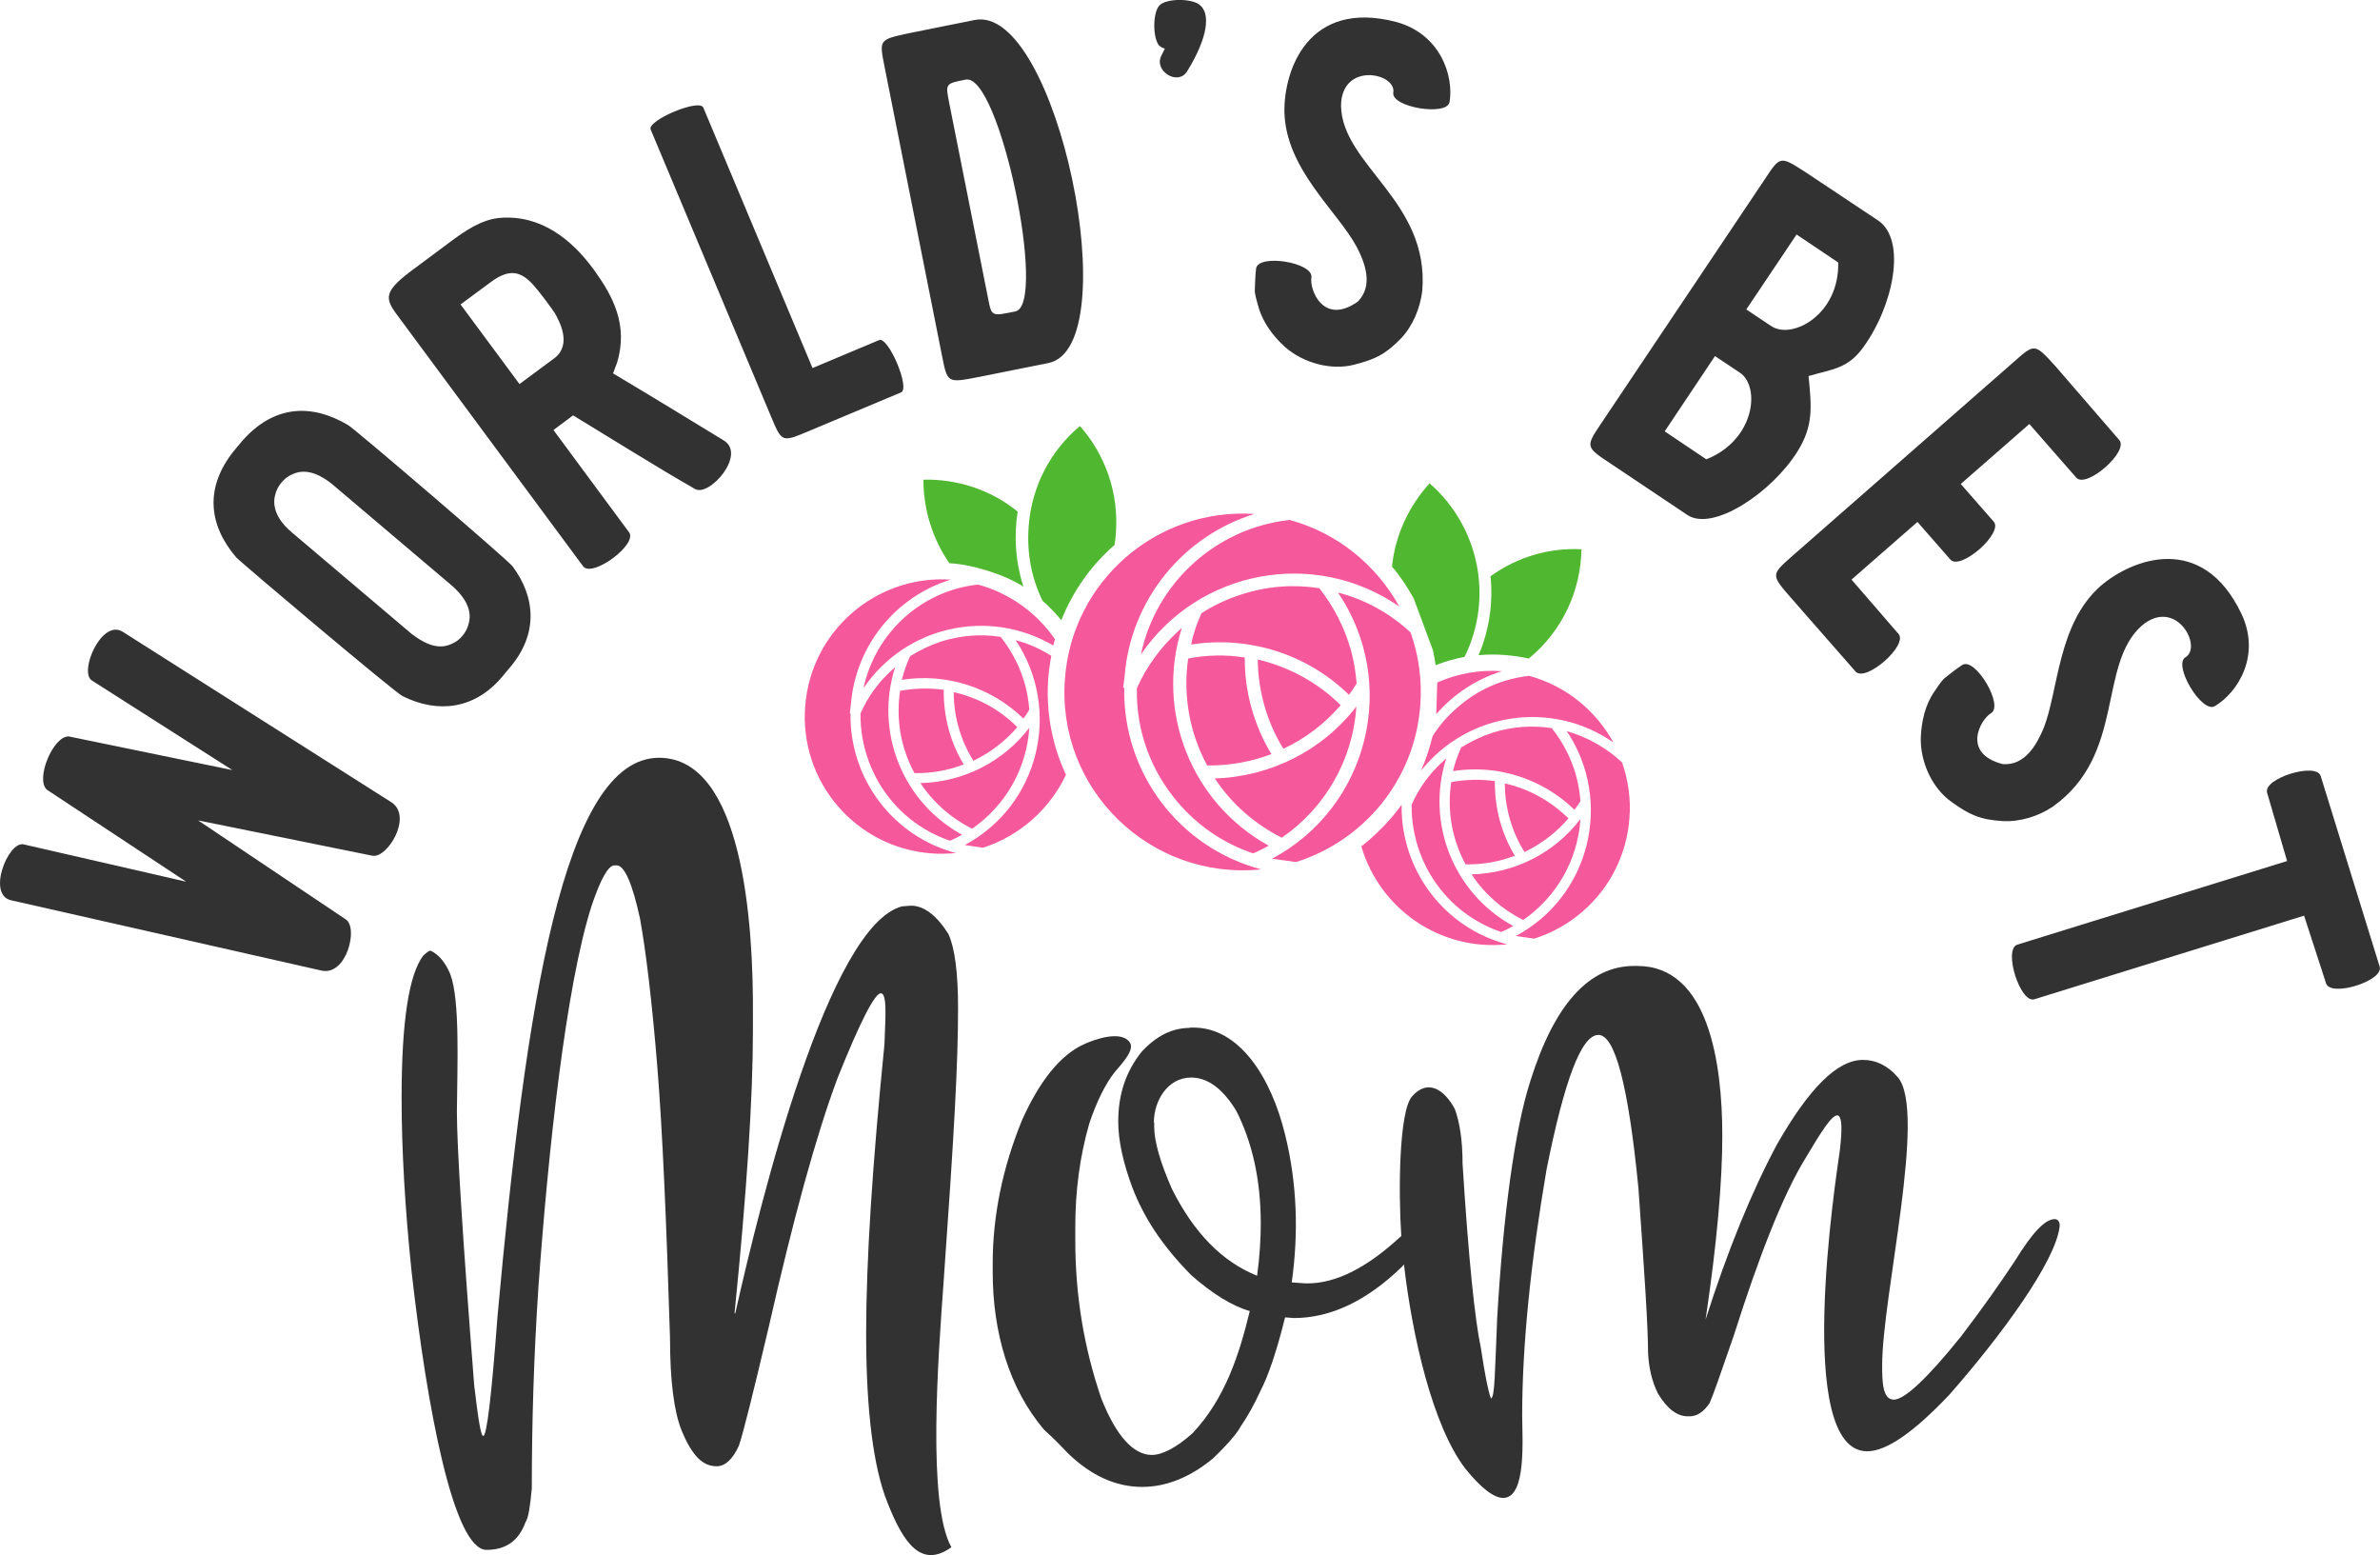 <?xml version="1.0" encoding="utf-8"?>
<!-- Generator: Adobe Illustrator 21.1.0, SVG Export Plug-In . SVG Version: 6.00 Build 0)  -->
<svg version="1.1" id="Layer_1" xmlns="http://www.w3.org/2000/svg" xmlns:xlink="http://www.w3.org/1999/xlink" x="0px" y="0px"
	 viewBox="0 0 714.7 466.9" style="enable-background:new 0 0 714.7 466.9;" xml:space="preserve">
<style type="text/css">
	.st0{fill:#333232;}
	.st1{fill-rule:evenodd;clip-rule:evenodd;fill:#F6589C;}
	.st2{fill-rule:evenodd;clip-rule:evenodd;fill:#50B830;}
</style>
<g>
	<path class="st0" d="M197.9,227.5c-28.7,0-40,74.1-48.5,167.7c-1.8,23.9-3.2,35.9-4.3,35.9c-0.7,0-1.5-5-2.7-15.2
		c-3.5-44.6-5.2-72-5.2-82.2c0.1-13.3,1-33.5-2-41.3c-1.5-3.5-3.4-5.8-5.9-7c-0.5,0-1.1,0.5-2.2,1.5c-4.3,5.6-6.5,19.8-6.5,42.6
		c0,15.5,1,33.1,3,52.3c4.7,41.6,12.7,83.5,22.5,83.5c5.9,0,9.7-2.8,11.7-8.3c0.9-1.3,1.4-4.7,1.9-10.2c0-19.6,0.6-39.7,2-60.6
		c2.9-40.3,8.2-90.2,16-114.4c2.7-8,5-12,6.8-12h0.7c2.3,0,4.7,5.4,7,16c1.8,10,3.6,24.9,5.2,44.6c1.5,18.4,2.7,45.4,3.8,81.2
		c0,12.9,1.2,22.2,3.5,27.9c3.2,7.7,6.4,10.7,10.5,10.7c2.5,0,4.8-2,6.7-6.2c1.4-4.2,4.3-15.9,8.9-35.4
		c7.4-32.6,14.2-57.5,20.7-74.9c6.8-17,11.2-25.5,13-25.5c1.4,0,1.4,3.8,1.4,6.3c0,2.3-0.2,5.4-0.3,9c-3.6,35.9-5.5,64.8-5.5,86.9
		c0,23.2,2.2,40.3,6.4,50.7c4.9,12.5,10.3,19.8,19.2,13.4c-7.3-13-4-56.8-2.3-80.2c3.1-43.7,4.3-64.6,4.3-81.7
		c0-10.7-1-18.1-2.9-22.2c-3.5-5.6-7.4-8.5-11.2-8.5l-2.7,0.2c-22,5.7-42.4,87.8-50.1,122.2h-0.2v-0.2c3.6-35.9,5.5-64.1,5.5-84.7
		v-4.3C226.3,276.8,223,227.5,197.9,227.5L197.9,227.5z M357.3,308.6c-5.2,0-10,2.3-14.5,7.2c-4.7,5.9-7,12.7-7,20.9
		c0,5.8,1.5,12.5,4.3,20c3.4,8.7,8.6,17,17.7,26.2c6.3,5.5,12.2,9.2,17.5,10.7c-3.1,12.8-7.3,26.2-17.2,36.7
		c-4.8,4.3-9.1,6.5-12.2,6.5c-5.5,0-10.7-5.6-15.2-17c-5.2-15.2-7.8-30.9-7.8-47.4v-4c0-10.7,1.3-21,4.2-31.1
		c2.2-6.5,4.7-11.7,7.7-15.5c2.6-3,5.9-6.7,4.5-8.8c-2.4-3.7-10.2-1.2-14,0.6c-6.9,3.2-13.1,10.9-18.4,22.7
		c-5.8,14.2-8.8,28.6-8.8,43.1v2.5c0,17.8,4.8,34.9,15.5,47.4c2.9,2.6,5.2,5,7.1,7c7,6.8,14.5,10.1,22.3,10.1
		c7.2,0,14.4-2.9,21.2-8.5c4.7-4.5,7.5-7.9,8.4-9.7c2.2-3.2,4-6.5,5.8-10.4c2.5-4.8,5-12.2,7.5-22.3l2.7,0.2
		c11,0,21.9-5.2,32.4-15.4c0.2-0.2,0.4-0.5,0.6-0.7c2.4,20.9,8.5,48.5,18.5,61.4c4.7,5.8,8.5,8.7,11.3,8.7c7.1,0,5.7-18,5.7-24.7
		c0-20.9,2.5-45.6,7.3-73.8c5.4-27,10.5-40.5,15.6-40.5c5,0,9,15.3,12,45.9c1.8,25.3,2.9,41.6,2.9,49.4c0.2,4.5,1.1,8.6,3,12.4
		c2.7,4.5,5.7,6.8,8.9,6.8h0.6c2.2,0,4.2-1.3,6-4c1-2.2,3.3-8.8,7.2-20.1c7.9-24.9,15-42.6,21.4-53.1c5-8.4,8.3-13.7,10-13.1
		c1.7,0.9,0.7,8.3,0.5,10.4c-1.2,8.5-13.9,90.4,8.2,90.4c5.8,0,14-5.7,24.7-17c15.3-17.4,31.9-39.9,33.1-50.5
		c0.1-1.2-0.4-2.2-1.5-2.2c-2.9,0-6.8,4.2-11.9,12.5c-4.3,6.5-9.7,14.2-16.2,22.7c-10.2,12.7-17,19-20.2,19c-3.4,0-3.5-5.5-3.5-10.3
		c0-20.8,13.5-76.2,4.7-86.5c-3.2-3.7-6.8-5.2-10.5-5.2c-7.7,0-16.2,8.6-25.8,25.4c-7.5,14-14.7,31.5-21.4,52.5V396
		c3.4-22.9,5-41.3,5-55c0-22-4.2-51-25.5-51h-1c-13.5,0-23.9,11.5-31.1,34.4c-4.8,14.8-8.2,40.6-10,71.2
		c-0.7,16.3-0.7,24.2-1.9,24.2c-0.8-2.1-1.8-7.1-3-15.1c-1.8-8.4-3.7-26.7-5.5-55.3c0-7.2-0.9-12.5-2.3-16.4
		c-3.2-6-8.2-9.2-12.9-3.8c-3.9,4.5-4.1,28.6-3.2,41.9c-0.2,0.2-0.4,0.3-0.6,0.5c-10,9.2-19.2,13.7-27.6,13.7
		c-1.1,0-2.9-0.2-4.7-0.3c2.1-14.9,1.6-29.9-2-44.4c-4.2-17.2-13.7-32.1-27.5-32.1H357.3L357.3,308.6z M346.5,337
		c0-6.6,4.2-13.5,11.2-13.5c5,0,9.5,3.4,13.5,9.9c4.8,9.4,7.4,20.7,7.4,33.9c0,4.5-0.3,9.9-1.1,15.7c-10.5-4.2-19-12.9-25.6-26.1
		c-3.5-8-5.3-14.2-5.3-18.7V337L346.5,337z"/>
	<path class="st0" d="M69.8,231.2l-49.1-10.1c-4.7-0.3-10.2,12.9-6.6,16l41.8,27.6L7.1,253.5c-4.6-1.1-11.2,15.2-3.7,16.8l93.2,21.1
		c7.5,1.6,11.1-13,7.2-15.4l-44.3-29.7l52.3,10.6c4.5,0.9,12.2-11.7,5.8-16l-80.7-51.2c-6.4-4.1-13.3,12.1-9.3,14.6L69.8,231.2
		L69.8,231.2z M104.5,127.6c-11-6.5-22.2-6-31.7,4.7l-2.5,3c-8.9,11-7.7,22.3,0.6,32c1.1,1.3,47.8,40.7,50,41.7
		c10.7,5.3,21.6,3.9,29.8-5.7l2.5-3c8.3-9.8,7.8-20.8,0.7-30.3C152.5,168.1,106,128.3,104.5,127.6L104.5,127.6z M135.4,193.4
		c-4.4,2-8.9-0.9-11.8-3.1l-36-30.5c-2.8-2.3-6.2-6.4-5-11.1c0.6-2.8,2.8-5.4,5.4-6.4c4.4-2,9,0.8,11.8,3.1l36,30.5
		c2.7,2.4,6.2,6.4,5,11.1C140.2,189.8,138.1,192.4,135.4,193.4L135.4,193.4z M217.3,132.2c-10.5-6.4-22.6-13.8-33.2-20.1
		c0.4-1,0.7-2,1.2-3.2c3.4-11.3-1.2-19.9-6.8-27.7c-6.8-9.4-16.1-16.7-28.2-15.8c-5.5,0.4-10.5,3.8-14.8,7L123,81.7
		c-8.4,6.4-7.2,8.3-2.9,14l55,74.3c2.7,3.6,16.5-6.6,13.8-10.2l-22.7-30.7l5.9-4.4c11.7,7.1,24.9,15.4,36.6,22.1
		C213,149.3,224.3,136.4,217.3,132.2L217.3,132.2z M156,115.3l-17.7-23.9l9.2-6.8c5.6-4.1,9-3.1,12.7,1c1.9,2.1,5.5,7,6.4,8.4
		c1.2,2.1,5.4,9.5-0.2,13.6L156,115.3L156,115.3z M244,110.5l-32.8-78.2c-1.2-2.8-17,3.9-15.8,6.6l36.2,86.3
		c3.2,7.6,3.2,7.6,11.1,4.3l27.9-11.7c2.8-1.2-3.8-16.8-6.6-15.7L244,110.5L244,110.5z M272.8,10c-8.8,1.9-8.8,1.9-7.2,9.9l17.3,87
		c1.6,8.1,1.6,8.1,10.9,6.3l21-4.2c23.9-4.8,2.6-107.9-22.1-103L272.8,10L272.8,10z M290,23.9c10.2-2,24.6,67.6,14.9,69.6
		c-7.1,1.4-7.1,1.7-8.2-4L285,30.7C283.9,25.1,283.9,25.1,290,23.9L290,23.9z M360.4,1.6c-2.1-2.1-10.1-2.2-12.2,0
		c-2.1,2.1-2.1,10.1,0,12.2c0.4,0.3,0.9,0.6,1.6,0.8c-0.3,0.7-0.8,1.5-1.1,2.2c-2.2,4.5,5,9.1,7.8,4.6C362.9,11,363.4,4.1,360.4,1.6
		L360.4,1.6z M427.1,87.3c2.2-26.9-24-37.6-24.4-55.5c0.1-13.4,16.7-9.9,15.7-4c-0.7,4.4,16.2,7.2,16.9,2.8c1.3-7.9-2.8-20.4-16-24
		c-26.4-6.9-33.8,14.4-33.6,27.1c0.5,17.2,15.8,29.5,21.7,40.4c2.6,5,5,11.6,0.4,16.4c-10.4,7.4-14.6-3.5-14-7.2
		c0.7-4.5-15.9-7.2-16.6-2.7c-0.2,1.5-0.4,5.4-0.4,6.9c0.2,1.6,0.7,3.2,1.1,4.6c1.3,4.7,4.4,8.8,7.9,12c5.4,4.8,13.8,7.2,20.8,5.4
		c6.3-1.6,9.5-3.1,14.2-8C424.3,97.8,426.5,92.4,427.1,87.3L427.1,87.3z M542.2,51.7c-7.6-4.9-7.6-4.9-12.1,1.9l-49.4,73.7
		c-4.6,6.9-4.6,6.9,3.3,12.1l22.7,15.2c7.6,5.1,25.3-6.6,33.1-19.1c4.8-7.7,4.2-13.3,3.3-22.6c7.2-2.1,11.8-2.2,16.4-8.6
		c9-12.3,13.2-32.2,4.5-38.1L542.2,51.7L542.2,51.7z M539.5,70.4l12.5,8.4c0.4,15.6-13.8,23.3-20.1,19.1l-7.5-5L539.5,70.4
		L539.5,70.4z M515,106.9l7.5,5c6.2,4.2,4.5,20.2-10.1,26l-12.5-8.4L515,106.9L515,106.9z M556,174l19.8-17.3l9.9,11.3
		c3,3.4,16-8,13-11.4l-9.9-11.3l20.6-18l14.1,16.1c3,3.4,15.9-7.9,12.9-11.3l-19.2-22.2c-6.2-6.8-6.2-6.8-12.3-1.4l-67,58.7
		c-6.1,5.4-6.1,5.4,0.2,12.6l19.1,21.8c3,3.4,15.9-7.9,12.9-11.3L556,174L556,174z M616.4,242.2c22-15.6,13.4-42.5,26.8-54.4
		c10.3-8.6,18.3,6.4,13.1,9.5c-3.9,2.3,4.9,17,8.8,14.7c6.9-4.1,13.9-15.2,8-27.7c-11.7-24.6-32.8-16.6-42.4-8.3
		c-12.8,11.4-12.5,31.1-17,42.6c-2.2,5.2-5.7,11.3-12.3,10.8c-12.4-3.2-6.7-13.4-3.5-15.3c3.9-2.3-4.7-16.8-8.6-14.5
		c-1.3,0.8-4.4,3.2-5.6,4.2c-1.1,1.2-2,2.6-2.8,3.8c-2.8,4-3.9,9-4.1,13.8c-0.2,7.2,3.3,15.2,9.3,19.4c5.3,3.8,8.5,5.3,15.3,5.7
		C606.5,246.8,612.1,245.1,616.4,242.2L616.4,242.2z M696.9,233c-1.3-4.3-17.4,0.7-16.1,5l6,20.5l-81,25.1
		c-4.3,1.3,0.8,17.7,5.1,16.4l81-25.1l6.6,20.3c1.3,4.3,17.4-0.7,16.1-5L696.9,233L696.9,233z"/>
	<path class="st1" d="M452.6,283.5c-20.1,2.1-38.3-10.6-43.8-29.4c4.6-3.6,8.7-7.8,12.1-12.5l0,0
		C420.6,261.3,433.8,278.6,452.6,283.5L452.6,283.5z M431.6,204.9c5.9-2.6,12.5-3.9,19.4-3.4c-7.7,2.4-14.5,6.9-19.7,12.9
		L431.6,204.9L431.6,204.9z M474.6,245.9c-0.8,12.3-7.2,23.4-17.2,30.3c-6.2-3.1-11.6-7.8-15.5-13.7
		C454.8,262.2,466.8,256.1,474.6,245.9L474.6,245.9z M454.9,256.9c-4.7,1.8-9.7,2.7-14.8,2.6c-4.1-7.6-5.6-16.2-4.3-24.7
		c4.4-0.8,8.8-0.9,13.1-0.3C448.8,242.6,450.9,250.3,454.9,256.9L454.9,256.9z M471,245.7c-3.7,4.3-8.2,7.7-13.2,10.1
		c-3.8-6.1-5.9-13.2-5.9-20.6C459,236.8,465.6,240.4,471,245.7L471,245.7z M438.8,224.4c2.9-1.8,6-3.3,9.3-4.4
		c6-1.9,12.1-2.3,17.9-1.4c3.4,4.3,5.9,9.2,7.3,14.3c0.7,2.5,1.1,5.1,1.3,7.6c-0.6,0.9-1.1,1.8-1.8,2.6
		c-9.7-9.4-23.2-13.7-36.5-11.6C436.9,229.2,437.7,226.8,438.8,224.4L438.8,224.4z M450.8,279.8c-6.8-2.3-12.8-6.4-17.3-11.7
		c-6.1-7.1-9.7-16.5-9.6-26.5c2.2-5,5.4-9.4,9.4-13c0.3-0.3,0.7-0.6,1-0.9c-6.2,19.4,2.2,40.5,20.1,50.3
		C453.2,278.7,452,279.3,450.8,279.8L450.8,279.8z M487.1,228.9c1.8,5.2,2.7,10.9,2.2,16.8c-1.3,17.3-13.1,31.2-28.6,36.1l-5.5-0.8
		c22.3-11.9,29.3-40.5,15.3-61.5C476.7,221.3,482.4,224.5,487.1,228.9L487.1,228.9z M459.2,202.9c11,3,20,10.4,25.3,20
		c-18.4-12.8-43.7-9.2-57.8,8.5c1.5-3.3,2.6-6.8,3.5-10.4c2.1-3.3,4.6-6.2,7.6-8.7C443.7,207.1,451.1,203.8,459.2,202.9L459.2,202.9
		z"/>
	<path class="st2" d="M277.3,144c10-0.2,20.1,2.9,28.3,9.6c-1.2,7.6-0.6,15.3,1.7,22.5c-5.8-3.7-15.5-6.7-22.2-7
		C279.9,161.6,277.3,152.8,277.3,144L277.3,144z M474.9,164.9c-0.2,12.3-5.6,24.4-15.8,32.8c-4.6-1-10-1.5-15.1-1
		c3.2-7.4,4.4-15.6,3.6-23.7C455.8,167.1,465.4,164.4,474.9,164.9L474.9,164.9z M429.3,145.1c14.8,12.9,19.3,34.3,10.5,52.1
		c-3,0.6-5.9,1.4-8.7,2.5c-0.2-1.5-0.5-3-0.8-4.5l-5.8-15.6c-1.9-3.4-4-6.6-6.5-9.5C419,160.6,423.1,151.9,429.3,145.1L429.3,145.1z
		 M324.3,127.9c7.5,8.5,11.7,19.9,10.8,32.1c-0.1,1.2-0.2,2.4-0.4,3.6c-7,6.1-12.5,13.8-16,22.6c-1.7-2.1-3.6-4.1-5.6-5.8
		c-3.3-6.7-4.8-14.3-4.2-22.3C309.8,145.8,315.6,135.2,324.3,127.9L324.3,127.9z"/>
	<path class="st1" d="M287.1,256.1c-2.4,0.2-4.9,0.3-7.4,0.1c-22.7-1.7-39.7-21.5-37.9-44.2c1.7-22.5,21.2-39.4,43.7-38
		c-16.5,5.1-28.6,19.8-30,37.6l-0.3,2.5l0.2,0.1C255.1,233.9,268.3,251.2,287.1,256.1L287.1,256.1z M309.1,218.5
		c-0.8,12.3-7.2,23.4-17.2,30.3c-6.3-3.2-11.5-7.7-15.5-13.7C289.3,234.8,301.3,228.7,309.1,218.5L309.1,218.5z M289.4,229.5
		c-4.7,1.8-9.7,2.7-14.8,2.6c-4.1-7.6-5.6-16.2-4.3-24.7c4.4-0.8,8.8-0.9,13.1-0.3C283.3,215.2,285.4,222.9,289.4,229.5L289.4,229.5
		z M305.5,218.3c-3.7,4.3-8.2,7.7-13.2,10.1c-3.8-6.1-5.9-13.2-5.9-20.6C293.5,209.4,300.1,212.9,305.5,218.3L305.5,218.3z
		 M273.3,197c2.9-1.8,6-3.3,9.3-4.4c6-1.9,12.1-2.3,17.9-1.4c3.4,4.3,5.9,9.2,7.3,14.3c0.7,2.5,1.1,5.1,1.3,7.6
		c-0.6,0.9-1.1,1.8-1.8,2.6c-9.7-9.4-23.2-13.7-36.5-11.6C271.4,201.8,272.2,199.4,273.3,197L273.3,197z M285.3,252.4
		c-6.8-2.3-12.8-6.4-17.3-11.7c-6.1-7.1-9.7-16.5-9.6-26.5c2.2-5,5.4-9.4,9.4-13c0.3-0.3,0.7-0.6,1-0.9
		c-6.2,19.4,2.2,40.5,20.1,50.3C287.7,251.3,286.5,251.9,285.3,252.4L285.3,252.4z M320.1,232.6c-4.9,10.4-14,18.4-24.9,21.9
		l-5.5-0.8c22.3-11.9,29.3-40.5,15.3-61.5c3.8,1,7.4,2.6,10.7,4.7C313.3,209.2,315,221.7,320.1,232.6L320.1,232.6z M293.7,175.5
		c9.6,2.6,17.7,8.6,23.1,16.4c-0.2,0.6-0.3,1.2-0.5,1.9c-19.4-11.4-44.3-5.9-57,12.8C262.9,189.9,276.8,177.3,293.7,175.5
		L293.7,175.5z"/>
	<path class="st1" d="M378.7,261c-33.2,3.4-61.5-24-58.9-57.3c2.2-29.3,27.6-51.3,56.9-49.4c-21.4,6.6-37.2,25.8-39,48.8l-0.4,3.3
		l0.3,0.1C337.1,232.1,354.2,254.5,378.7,261L378.7,261z M407.3,212.1c-1,16-9.4,30.5-22.4,39.4c-8.1-4.1-15-10.1-20.1-17.8
		C381.5,233.2,397.2,225.3,407.3,212.1L407.3,212.1z M381.8,226.4c-6.1,2.3-12.6,3.5-19.3,3.4c-5.3-9.8-7.3-21.1-5.7-32.1
		c5.7-1.1,11.4-1.2,17-0.3C373.7,207.7,376.6,217.8,381.8,226.4L381.8,226.4z M402.6,211.7c-4.8,5.6-10.6,10-17.2,13.1
		c-4.9-7.9-7.6-17.2-7.7-26.8C387,200.2,395.6,204.8,402.6,211.7L402.6,211.7z M360.8,184.1c3.7-2.4,7.8-4.3,12.2-5.7
		c7.8-2.5,15.7-3,23.2-1.8c4.4,5.6,7.6,11.9,9.5,18.7c0.9,3.2,1.4,6.6,1.7,9.9c-0.7,1.2-1.5,2.3-2.3,3.4
		c-12.6-12.3-30.2-17.8-47.4-15.1C358.3,190.3,359.4,187.2,360.8,184.1L360.8,184.1z M376.3,256.2c-8.9-3-16.6-8.3-22.5-15.2
		c-8-9.3-12.7-21.4-12.4-34.4c2.9-6.5,7.1-12.2,12.2-16.9c0.4-0.4,0.9-0.8,1.3-1.2c-8,25.2,2.9,52.6,26.1,65.4
		C379.5,254.7,378,255.5,376.3,256.2L376.3,256.2z M423.6,189.9c2.4,6.8,3.5,14.2,2.9,21.9c-1.7,22.5-17,40.6-37.3,47l-7.2-1
		c29-15.5,38.2-52.7,19.8-79.9C410,180,417.5,184.2,423.6,189.9L423.6,189.9z M387.3,156.1c14.3,3.9,26,13.5,32.9,26
		c-25.4-17.6-60.2-11.1-77.6,14.4C347.2,174.8,365.3,158.5,387.3,156.1L387.3,156.1z"/>
</g>
</svg>
